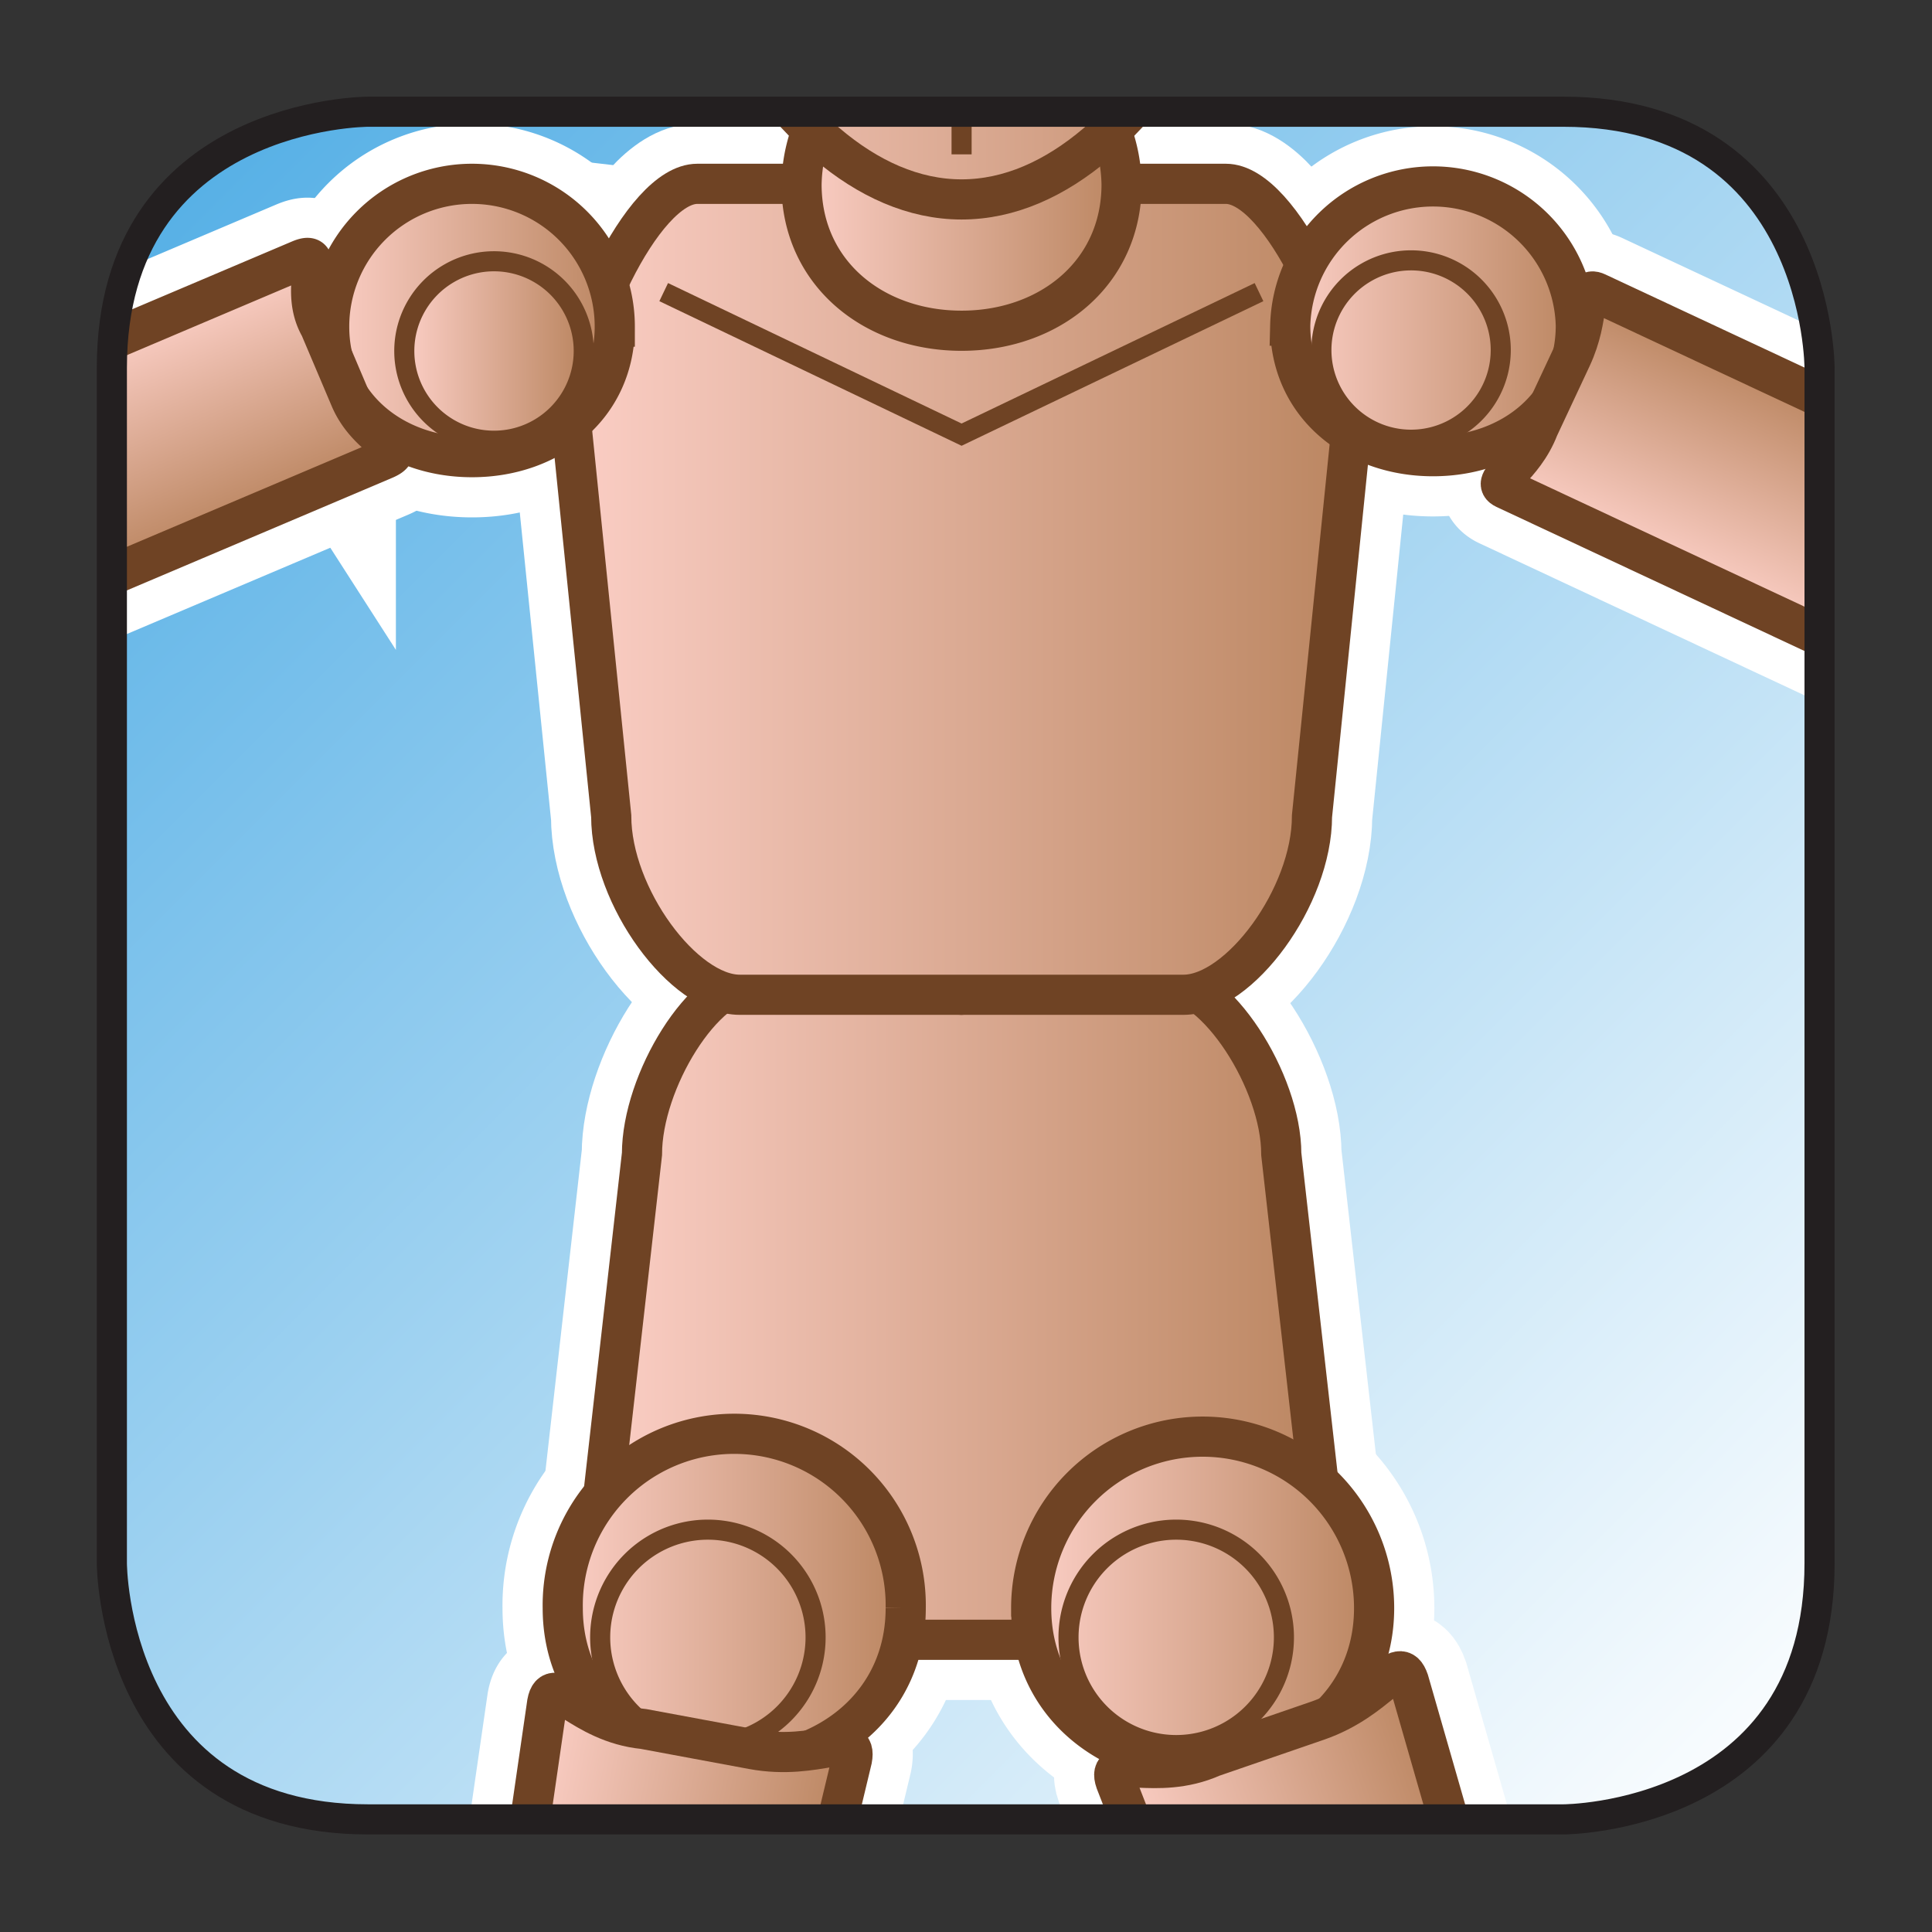 <svg xmlns="http://www.w3.org/2000/svg" width="100" height="100" viewBox="0 0 26.458 26.458"><rect x="0" y="0" width="26.458" height="26.458" fill="#333333" stroke="none"/><defs><clipPath clipPathUnits="userSpaceOnUse" id="ba"><path d="M474.699 157.462c-.54-.015-5.489-.298-5.564-5.491v-26.363c.016-.559.312-5.562 5.611-5.562h26.192s5.533 0 5.613 5.492v26.36c-.016.54-.299 5.488-5.491 5.564z"/></clipPath><clipPath clipPathUnits="userSpaceOnUse" id="N"><path d="M488.023 138.208l-4.522.319c-1.127 0-2.476-2.22-2.476-3.809l-.88-7.767c0-1.587.913-2.875 2.039-2.875h11.689c1.125 0 2.04 1.288 2.04 2.875l-.881 7.767c0 1.589-1.423 3.809-2.549 3.809z"/></clipPath><clipPath clipPathUnits="userSpaceOnUse" id="M"><path d="M474.699 157.462c-.54-.015-5.489-.298-5.564-5.491v-26.363c.016-.559.312-5.562 5.611-5.562h26.192s5.533 0 5.613 5.492v26.36c-.016.54-.299 5.488-5.491 5.564z"/></clipPath><clipPath clipPathUnits="userSpaceOnUse" id="P"><path d="M474.699 157.462c-.54-.015-5.489-.298-5.564-5.491v-26.363c.016-.559.312-5.562 5.611-5.562h26.192s5.533 0 5.613 5.492v26.36c-.016.54-.299 5.488-5.491 5.564z"/></clipPath><clipPath clipPathUnits="userSpaceOnUse" id="Q"><path d="M482.238 155.977c-1.222 0-2.768-3.436-2.768-5.205l.881-8.649c0-1.769 1.593-3.915 2.815-3.915h9.724c1.223 0 2.816 2.146 2.816 3.915l.88 8.649c0 1.769-1.545 5.205-2.768 5.205z"/></clipPath><clipPath clipPathUnits="userSpaceOnUse" id="S"><path d="M474.699 157.462c-.54-.015-5.489-.298-5.564-5.491v-26.363c.016-.559.312-5.562 5.611-5.562h26.192s5.533 0 5.613 5.492v26.36c-.016.54-.299 5.488-5.491 5.564z"/></clipPath><clipPath clipPathUnits="userSpaceOnUse" id="T"><path d="M484.858 157.462a3.484 3.484 0 01-.336-1.497c0-1.936 1.57-3.207 3.507-3.207 1.936 0 3.505 1.271 3.505 3.207 0 .536-.12 1.044-.335 1.497z"/></clipPath><clipPath clipPathUnits="userSpaceOnUse" id="V"><path d="M474.699 157.462c-.54-.015-5.489-.298-5.564-5.491v-26.363c.016-.559.312-5.562 5.611-5.562h26.192s5.533 0 5.613 5.492v26.36c-.016.54-.299 5.488-5.491 5.564z"/></clipPath><clipPath clipPathUnits="userSpaceOnUse" id="W"><path d="M495.229 152.869c0-1.728 1.401-2.861 3.129-2.861s3.128 1.133 3.128 2.861a3.13 3.13 0 11-6.257 0"/></clipPath><clipPath clipPathUnits="userSpaceOnUse" id="Y"><path d="M474.699 157.462c-.54-.015-5.489-.298-5.564-5.491v-26.363c.016-.559.312-5.562 5.611-5.562h26.192s5.533 0 5.613 5.492v26.36c-.016.54-.299 5.488-5.491 5.564z"/></clipPath><clipPath clipPathUnits="userSpaceOnUse" id="Z"><path d="M474.171 152.848c0-1.728 1.402-2.86 3.13-2.86s3.129 1.132 3.129 2.86a3.13 3.13 0 01-6.259 0"/></clipPath><clipPath clipPathUnits="userSpaceOnUse" id="ab"><path d="M474.699 157.462c-.54-.015-5.489-.298-5.564-5.491v-26.363c.016-.559.312-5.562 5.611-5.562h26.192s5.533 0 5.613 5.492v26.36c-.016.54-.299 5.488-5.491 5.564z"/></clipPath><clipPath clipPathUnits="userSpaceOnUse" id="ac"><path d="M475.816 152.313a1.965 1.965 0 013.931 0 1.966 1.966 0 11-3.931 0"/></clipPath><clipPath clipPathUnits="userSpaceOnUse" id="ae"><path d="M474.699 157.462c-.54-.015-5.489-.298-5.564-5.491v-26.363c.016-.559.312-5.562 5.611-5.562h26.192s5.533 0 5.613 5.492v26.36c-.016.54-.299 5.488-5.491 5.564z"/></clipPath><clipPath clipPathUnits="userSpaceOnUse" id="af"><path d="M501.39 152.17l-.718-1.535c-.345-.898-1.089-1.174-.737-1.339l6.616-3.095v5.238l-4.607 2.155a.216.216 0 01-.091.025c-.221 0-.076-.623-.463-1.449"/></clipPath><clipPath clipPathUnits="userSpaceOnUse" id="ah"><path d="M474.699 157.462c-.54-.015-5.489-.298-5.564-5.491v-26.363c.016-.559.312-5.562 5.611-5.562h26.192s5.533 0 5.613 5.492v26.36c-.016.54-.299 5.488-5.491 5.564z"/></clipPath><clipPath clipPathUnits="userSpaceOnUse" id="ai"><path d="M473.529 154.309l-4.373-1.855a9.245 9.245 0 01-.021-.483v-4.681l6.247 2.65c.603.256-.354.402-.752 1.338l-.661 1.56c-.422.74.025 1.516-.274 1.516a.47.47 0 01-.166-.045"/></clipPath><clipPath clipPathUnits="userSpaceOnUse" id="ak"><path d="M474.699 157.462c-.54-.015-5.489-.298-5.564-5.491v-26.363c.016-.559.312-5.562 5.611-5.562h26.192s5.533 0 5.613 5.492v26.36c-.016.54-.299 5.488-5.491 5.564z"/></clipPath><clipPath clipPathUnits="userSpaceOnUse" id="I"><path d="M476.215 156.957l3.307-3.307-3.307-3.307-3.307 3.307z"/></clipPath><clipPath clipPathUnits="userSpaceOnUse" id="H"><path d="M-13948.5 14537.2h28834.8v-28834.8h-28834.8z"/></clipPath><clipPath clipPathUnits="userSpaceOnUse" id="al"><path d="M474.648 153.096l.701-1.186c-.351 2.012 2.433 3.455 2.433 3.455a3.683 3.683 0 01-.41.024c-2.231 0-2.724-2.293-2.724-2.293"/></clipPath><clipPath clipPathUnits="userSpaceOnUse" id="e"><path d="M476.942 154.708l1.617-1.617-1.617-1.618-1.617 1.618z"/></clipPath><clipPath clipPathUnits="userSpaceOnUse" id="d"><path d="M-13948.5 14537.2h28834.8v-28834.8h-28834.8z"/></clipPath><clipPath clipPathUnits="userSpaceOnUse" id="ao"><path d="M476.215 152.313l.538.022c-.651.68 1.029 1.525 1.029 1.525-.05.006-.099.008-.147.008-1.227 0-1.42-1.555-1.42-1.555"/></clipPath><clipPath clipPathUnits="userSpaceOnUse" id="F"><path d="M496.941 154.44l1.349-1.349-1.349-1.35-1.35 1.35z"/></clipPath><clipPath clipPathUnits="userSpaceOnUse" id="E"><path d="M-13948.5 14537.2h28834.8v-28834.8h-28834.8z"/></clipPath><clipPath clipPathUnits="userSpaceOnUse" id="ar"><path d="M497.506 153.868c-.797 0-1.137-1.11-1.137-1.11l.217-.445c0 .742.927 1.555.927 1.555z"/></clipPath><clipPath clipPathUnits="userSpaceOnUse" id="C"><path d="M497.29 156.882l2.327-2.327-2.327-2.328-2.328 2.328z"/></clipPath><clipPath clipPathUnits="userSpaceOnUse" id="B"><path d="M-13948.5 14537.2h28834.8v-28834.8h-28834.8z"/></clipPath><clipPath clipPathUnits="userSpaceOnUse" id="au"><path d="M495.913 153.605c1.355 1.9 2.755 1.784 2.755 1.784-.228.06-.437.087-.631.087-1.625 0-2.124-1.871-2.124-1.871"/></clipPath><clipPath clipPathUnits="userSpaceOnUse" id="z"><path d="M484.245 158.923l5.596-5.596-5.596-5.597-5.597 5.597z"/></clipPath><clipPath clipPathUnits="userSpaceOnUse" id="y"><path d="M-13948.5 14537.2h28834.8v-28834.8h-28834.8z"/></clipPath><clipPath clipPathUnits="userSpaceOnUse" id="ax"><path d="M481.117 154.279c.782-.041 4.015-1.682 5.658-2.54-6.027 3.284-2.901 3.65-2.901 3.65a4.67 4.67 0 01-.58.036c-1.804 0-2.177-1.146-2.177-1.146m6.624-3.051c-.018.011-.396.214-.966.511.299-.163.622-.334.966-.511m0 0"/></clipPath><clipPath clipPathUnits="userSpaceOnUse" id="w"><path d="M485.654 157.446l2.46-2.46-2.46-2.46-2.46 2.46z"/></clipPath><clipPath clipPathUnits="userSpaceOnUse" id="v"><path d="M-32768 32767h65535v-65535h-65535z"/></clipPath><clipPath clipPathUnits="userSpaceOnUse" id="aA"><path d="M486.733 153.605s-1.296 1.774-.8 2.394l-.704.369s-.653-1.415 1.504-2.763"/></clipPath><clipPath clipPathUnits="userSpaceOnUse" id="aD"><path d="M484.439 157.462c1.048-1.111 2.241-1.799 3.51-1.827h.159c1.269.028 2.463.716 3.51 1.827z"/></clipPath><clipPath clipPathUnits="userSpaceOnUse" id="aF"><path d="M474.699 157.462c-.54-.015-5.489-.298-5.564-5.491v-26.363c.016-.559.312-5.562 5.611-5.562h26.192s5.533 0 5.613 5.492v26.36c-.016.54-.299 5.488-5.491 5.564z"/></clipPath><clipPath clipPathUnits="userSpaceOnUse" id="b"><path d="M486.1 157.744l.578-.578-.578-.578-.578.578z"/></clipPath><clipPath clipPathUnits="userSpaceOnUse" id="a"><path d="M-32768 32767h65535v-65535h-65535z"/></clipPath><clipPath clipPathUnits="userSpaceOnUse" id="aG"><path d="M485.818 157.462c.336-.375.552-.582.563-.592-.127.198-.248.396-.366.592z"/></clipPath><clipPath clipPathUnits="userSpaceOnUse" id="q"><path d="M485.046 160.021l14.252-14.252-14.252-14.252-14.252 14.252z"/></clipPath><clipPath clipPathUnits="userSpaceOnUse" id="p"><path d="M-13948.5 14537.2h28834.8v-28834.8h-28834.8z"/></clipPath><clipPath clipPathUnits="userSpaceOnUse" id="aJ"><path d="M480.59 150.349c-.294-.143.824-8.919.824-8.919s.489-2.227 2.131-2.227h9.187s-15.372 1.999-10.926 13.132c0 0-.923-1.843-1.216-1.986"/></clipPath><clipPath clipPathUnits="userSpaceOnUse" id="n"><path d="M491.239 155.973l6.777-6.777-6.777-6.778-6.778 6.778z"/></clipPath><clipPath clipPathUnits="userSpaceOnUse" id="m"><path d="M-13948.5 14537.2h28834.8v-28834.8h-28834.8z"/></clipPath><clipPath clipPathUnits="userSpaceOnUse" id="aM"><path d="M494.233 152.664l.221.094a1.34 1.34 0 01-.221-.094m-6.21-2.656v-4.375s4.344 6.06 6.21 7.031z"/></clipPath><clipPath clipPathUnits="userSpaceOnUse" id="k"><path d="M484.429 140.16l8.86-8.859-8.86-8.86-8.859 8.86z"/></clipPath><clipPath clipPathUnits="userSpaceOnUse" id="j"><path d="M-13948.5 14537.2h28834.8v-28834.8h-28834.8z"/></clipPath><clipPath clipPathUnits="userSpaceOnUse" id="aP"><path d="M486.967 137.373h.246s-.04.003-.112.003a3.62 3.62 0 01-.134-.003m-2.503 0c-1.287 0-2.249-2.019-2.249-2.019l-.569-7.883c0-2.246 1.14-2.105 1.14-2.105-.887.561-.705 2.246-.705 2.246-.148 8.914 3.845 9.705 4.886 9.761z"/></clipPath><clipPath clipPathUnits="userSpaceOnUse" id="h"><path d="M501.028 152.607l6.217-.92-.815-5.508-6.218.92z"/></clipPath><clipPath clipPathUnits="userSpaceOnUse" id="g"><path d="M-13948.5 14537.2h28834.8v-28834.8h-28834.8z"/></clipPath><clipPath clipPathUnits="userSpaceOnUse" id="aS"><path d="M500.907 149.551c.446-.285 3.4-1.582 5.644-2.555v.282c-3.937 2.428-4.563 4.511-4.563 4.511.046-.526-1.081-2.238-1.081-2.238"/></clipPath><clipPath clipPathUnits="userSpaceOnUse" id="t"><path d="M474.286 153.717l.25-3.441-5.374-.391-.251 3.441z"/></clipPath><clipPath clipPathUnits="userSpaceOnUse" id="s"><path d="M-13948.5 14537.2h28834.8v-28834.8h-28834.8z"/></clipPath><clipPath clipPathUnits="userSpaceOnUse" id="aV"><path d="M469.135 151.561v-.566c2.274.471 4.305.45 5.178-.736 0 0-1.359 2.117-1.072 3.083z"/></clipPath><clipPath clipPathUnits="userSpaceOnUse" id="aY"><path d="M479.29 124.77c0-2.075 1.681-3.437 3.756-3.437 2.076 0 3.759 1.362 3.759 3.437a3.758 3.758 0 01-3.759 3.757 3.756 3.756 0 01-3.756-3.757"/></clipPath><clipPath clipPathUnits="userSpaceOnUse" id="K"><path d="M474.699 157.462c-.539-.015-5.488-.299-5.564-5.491v-26.363c.016-.558.312-5.562 5.611-5.562h26.192s5.533 0 5.613 5.492v26.36c-.016.539-.299 5.488-5.491 5.564z"/></clipPath><clipPath clipPathUnits="userSpaceOnUse" id="bb"><path d="M489.553 124.77c0-2.075 1.68-3.437 3.757-3.437 2.075 0 3.757 1.362 3.757 3.437a3.757 3.757 0 01-3.757 3.757 3.756 3.756 0 01-3.757-3.757"/></clipPath><clipPath clipPathUnits="userSpaceOnUse" id="bd"><path d="M474.699 157.462c-.54-.015-5.489-.298-5.564-5.491v-26.363c.016-.559.312-5.562 5.611-5.562h26.192s5.533 0 5.613 5.492v26.36c-.016.54-.299 5.488-5.491 5.564z"/></clipPath><clipPath clipPathUnits="userSpaceOnUse" id="be"><path d="M478.948 122.697l-.384-2.651h6.725l.337 1.409c.074.398-.196.314-.72.23a4.166 4.166 0 00-1.458-.008l-2.386.444c-1.059.103-1.665.793-1.946.793-.084 0-.139-.061-.168-.217"/></clipPath><clipPath clipPathUnits="userSpaceOnUse" id="bg"><path d="M474.699 157.462c-.54-.015-5.489-.298-5.564-5.491v-26.363c.016-.559.312-5.562 5.611-5.562h26.192s5.533 0 5.613 5.492v26.36c-.016.54-.299 5.488-5.491 5.564z"/></clipPath><clipPath clipPathUnits="userSpaceOnUse" id="bh"><path d="M495.819 122.299l-2.294-.79c-.608-.27-1.176-.254-1.575-.237-.429.017-.664.035-.547-.303l.359-.923h6.964l-.9 3.132c-.05.147-.11.207-.187.207-.269 0-.752-.719-1.82-1.086"/></clipPath><clipPath clipPathUnits="userSpaceOnUse" id="bj"><path d="M474.699 157.462c-.54-.015-5.489-.298-5.564-5.491v-26.363c.016-.559.312-5.562 5.611-5.562h26.192s5.533 0 5.613 5.492v26.36c-.016.54-.299 5.488-5.491 5.564z"/></clipPath><linearGradient x1="0" y1="0" x2="1" y2="0" gradientUnits="userSpaceOnUse" gradientTransform="scale(3.017 -3.017) rotate(45 142.812 168.15)" spreadMethod="pad" id="x"><stop offset="0" stop-color="#fff"/><stop offset="1" stop-opacity="0" stop-color="#fff"/></linearGradient><linearGradient x1="0" y1="0" x2="1" y2="0" gradientUnits="userSpaceOnUse" gradientTransform="scale(52.915 -52.915) rotate(45 8.025 9.214)" spreadMethod="pad" id="L"><stop offset="0" stop-color="#50ade5"/><stop offset="1" stop-color="#fff"/></linearGradient><linearGradient x1="0" y1="0" x2="1" y2="0" gradientUnits="userSpaceOnUse" gradientTransform="matrix(7.012 0 0 -7.012 484.522 156.115)" spreadMethod="pad" id="U"><stop offset="0" stop-color="#fbcec5"/><stop offset="1" stop-color="#bb8661"/></linearGradient><linearGradient x1="0" y1="0" x2="1" y2="0" gradientUnits="userSpaceOnUse" gradientTransform="matrix(6.258 0 0 -6.258 495.229 153.004)" spreadMethod="pad" id="X"><stop offset="0" stop-color="#fbcec5"/><stop offset="1" stop-color="#bb8661"/></linearGradient><linearGradient x1="0" y1="0" x2="1" y2="0" gradientUnits="userSpaceOnUse" gradientTransform="rotate(180 240.215 76.491) scale(6.258)" spreadMethod="pad" id="aa"><stop offset="0" stop-color="#bb8661"/><stop offset="1" stop-color="#fbcec5"/></linearGradient><linearGradient x1="0" y1="0" x2="1" y2="0" gradientUnits="userSpaceOnUse" gradientTransform="matrix(6.424 2.21 1.63 -4.739 494.437 112.149)" spreadMethod="pad" id="bi"><stop offset="0" stop-color="#fbcec5"/><stop offset="1" stop-color="#bb8661"/></linearGradient><linearGradient x1="0" y1="0" x2="1" y2="0" gradientUnits="userSpaceOnUse" gradientTransform="matrix(6.679 -1.242 -.916 -4.927 477.243 113.527)" spreadMethod="pad" id="bf"><stop offset="0" stop-color="#fbcec5"/><stop offset="1" stop-color="#bb8661"/></linearGradient><linearGradient x1="0" y1="0" x2="1" y2="0" gradientUnits="userSpaceOnUse" gradientTransform="matrix(7.514 0 0 -7.514 489.553 124.93)" spreadMethod="pad" id="bc"><stop offset="0" stop-color="#fbcec5"/><stop offset="1" stop-color="#bb8661"/></linearGradient><linearGradient x1="0" y1="0" x2="1" y2="0" gradientUnits="userSpaceOnUse" gradientTransform="matrix(7.515 0 0 -7.515 479.29 124.93)" spreadMethod="pad" id="aZ"><stop offset="0" stop-color="#fbcec5"/><stop offset="1" stop-color="#bb8661"/></linearGradient><linearGradient x1="0" y1="0" x2="1" y2="0" gradientUnits="userSpaceOnUse" gradientTransform="matrix(3.93 0 0 -3.93 475.817 152.314)" spreadMethod="pad" id="ad"><stop offset="0" stop-color="#fbcec5"/><stop offset="1" stop-color="#bb8661"/></linearGradient><linearGradient x1="0" y1="0" x2="1" y2="0" gradientUnits="userSpaceOnUse" gradientTransform="scale(4.83 -4.83) rotate(85.839 65.34 36.139)" spreadMethod="pad" id="u"><stop offset="0" stop-color="#fff"/><stop offset="1" stop-opacity="0" stop-color="#fff"/></linearGradient><linearGradient x1="0" y1="0" x2="1" y2="0" gradientUnits="userSpaceOnUse" gradientTransform="scale(4.83 -4.83) rotate(85.839 65.34 36.139)" spreadMethod="pad" id="aX"><stop offset="0" stop-color="#fff"/><stop offset="1" stop-color="#fff"/></linearGradient><linearGradient x1="0" y1="0" x2="1" y2="0" gradientUnits="userSpaceOnUse" gradientTransform="scale(8.688 -8.688) rotate(8.42 145.732 383.016)" spreadMethod="pad" id="i"><stop offset="0" stop-color="#fff"/><stop offset="1" stop-opacity="0" stop-color="#fff"/></linearGradient><linearGradient x1="0" y1="0" x2="1" y2="0" gradientUnits="userSpaceOnUse" gradientTransform="scale(8.688 -8.688) rotate(8.42 145.732 383.016)" spreadMethod="pad" id="aU"><stop offset="0" stop-color="#fff"/><stop offset="1" stop-color="#fff"/></linearGradient><linearGradient x1="0" y1="0" x2="1" y2="0" gradientUnits="userSpaceOnUse" gradientTransform="scale(7.756 -7.756) rotate(45 52.02 66.218)" spreadMethod="pad" id="l"><stop offset="0" stop-color="#fff"/><stop offset="1" stop-opacity="0" stop-color="#fff"/></linearGradient><linearGradient x1="0" y1="0" x2="1" y2="0" gradientUnits="userSpaceOnUse" gradientTransform="scale(7.756 -7.756) rotate(45 52.02 66.218)" spreadMethod="pad" id="aR"><stop offset="0" stop-color="#fff"/><stop offset="1" stop-color="#fff"/></linearGradient><linearGradient x1="0" y1="0" x2="1" y2="0" gradientUnits="userSpaceOnUse" gradientTransform="matrix(2.01 4.298 2.551 -1.193 504.68 147.077)" spreadMethod="pad" id="ag"><stop offset="0" stop-color="#fbcec5"/><stop offset="1" stop-color="#bb8661"/></linearGradient><linearGradient x1="0" y1="0" x2="1" y2="0" gradientUnits="userSpaceOnUse" gradientTransform="scale(3.094 -3.094) rotate(45 138.068 166.449)" spreadMethod="pad" id="o"><stop offset="0" stop-color="#fff"/><stop offset="1" stop-opacity="0" stop-color="#fff"/></linearGradient><linearGradient x1="0" y1="0" x2="1" y2="0" gradientUnits="userSpaceOnUse" gradientTransform="scale(3.094 -3.094) rotate(45 138.068 166.449)" spreadMethod="pad" id="aO"><stop offset="0" stop-color="#fff"/><stop offset="1" stop-color="#fff"/></linearGradient><linearGradient x1="0" y1="0" x2="1" y2="0" gradientUnits="userSpaceOnUse" gradientTransform="scale(17.011 -17.011) rotate(45 24.668 29.586)" spreadMethod="pad" id="r"><stop offset="0" stop-color="#fff"/><stop offset="1" stop-opacity="0" stop-color="#fff"/></linearGradient><linearGradient x1="0" y1="0" x2="1" y2="0" gradientUnits="userSpaceOnUse" gradientTransform="scale(17.011 -17.011) rotate(45 24.668 29.586)" spreadMethod="pad" id="aL"><stop offset="0" stop-color="#fff"/><stop offset="1" stop-color="#fff"/></linearGradient><linearGradient x1="0" y1="0" x2="1" y2="0" gradientUnits="userSpaceOnUse" gradientTransform="scale(14.684 -14.684) rotate(45 30.57 33.689)" spreadMethod="pad" id="c"><stop offset="0" stop-color="#fff"/><stop offset="1" stop-opacity="0" stop-color="#fff"/></linearGradient><linearGradient x1="0" y1="0" x2="1" y2="0" gradientUnits="userSpaceOnUse" gradientTransform="scale(14.684 -14.684) rotate(45 30.57 33.689)" spreadMethod="pad" id="aI"><stop offset="0" stop-color="#fff"/><stop offset="1" stop-color="#fff"/></linearGradient><linearGradient x1="0" y1="0" x2="1" y2="0" gradientUnits="userSpaceOnUse" gradientTransform="matrix(15.198 0 0 -15.198 480.43 166.485)" spreadMethod="pad" id="aE"><stop offset="0" stop-color="#fbcec5"/><stop offset="1" stop-color="#bb8661"/></linearGradient><linearGradient x1="0" y1="0" x2="1" y2="0" gradientUnits="userSpaceOnUse" gradientTransform="scale(4.745 -4.745) rotate(67.013 73.054 58.179)" spreadMethod="pad" id="aj"><stop offset="0" stop-color="#fbcec5"/><stop offset="1" stop-color="#bb8661"/></linearGradient><linearGradient x1="0" y1="0" x2="1" y2="0" gradientUnits="userSpaceOnUse" gradientTransform="matrix(17.115 0 0 -17.115 479.47 147.093)" spreadMethod="pad" id="R"><stop offset="0" stop-color="#fbcec5"/><stop offset="1" stop-color="#bb8661"/></linearGradient><linearGradient x1="0" y1="0" x2="1" y2="0" gradientUnits="userSpaceOnUse" gradientTransform="scale(3.017 -3.017) rotate(45 142.812 168.15)" spreadMethod="pad" id="aC"><stop offset="0" stop-color="#fff"/><stop offset="1" stop-color="#fff"/></linearGradient><linearGradient x1="0" y1="0" x2="1" y2="0" gradientUnits="userSpaceOnUse" gradientTransform="scale(6.959 -6.959) rotate(45 61.578 72.451)" spreadMethod="pad" id="A"><stop offset="0" stop-color="#fff"/><stop offset="1" stop-opacity="0" stop-color="#fff"/></linearGradient><linearGradient x1="0" y1="0" x2="1" y2="0" gradientUnits="userSpaceOnUse" gradientTransform="scale(6.959 -6.959) rotate(45 61.578 72.451)" spreadMethod="pad" id="az"><stop offset="0" stop-color="#fff"/><stop offset="1" stop-color="#fff"/></linearGradient><linearGradient x1="0" y1="0" x2="1" y2="0" gradientUnits="userSpaceOnUse" gradientTransform="scale(1.068 -1.068) rotate(45 407.704 488.828)" spreadMethod="pad" id="D"><stop offset="0" stop-color="#fff"/><stop offset="1" stop-opacity="0" stop-color="#fff"/></linearGradient><linearGradient x1="0" y1="0" x2="1" y2="0" gradientUnits="userSpaceOnUse" gradientTransform="scale(1.068 -1.068) rotate(45 407.704 488.828)" spreadMethod="pad" id="aw"><stop offset="0" stop-color="#fff"/><stop offset="1" stop-color="#fff"/></linearGradient><linearGradient x1="0" y1="0" x2="1" y2="0" gradientUnits="userSpaceOnUse" gradientTransform="scale(1.821 -1.821) rotate(45 233.154 272.822)" spreadMethod="pad" id="an"><stop offset="0" stop-color="#fff"/><stop offset="1" stop-color="#fff"/></linearGradient><linearGradient x1="0" y1="0" x2="1" y2="0" gradientUnits="userSpaceOnUse" gradientTransform="scale(.704 -.704) rotate(45 615.642 742.447)" spreadMethod="pad" id="G"><stop offset="0" stop-color="#fff"/><stop offset="1" stop-opacity="0" stop-color="#fff"/></linearGradient><linearGradient x1="0" y1="0" x2="1" y2="0" gradientUnits="userSpaceOnUse" gradientTransform="scale(.704 -.704) rotate(45 615.642 742.447)" spreadMethod="pad" id="at"><stop offset="0" stop-color="#fff"/><stop offset="1" stop-color="#fff"/></linearGradient><linearGradient x1="0" y1="0" x2="1" y2="0" gradientUnits="userSpaceOnUse" gradientTransform="scale(1.821 -1.821) rotate(45 233.154 272.822)" spreadMethod="pad" id="J"><stop offset="0" stop-color="#fff"/><stop offset="1" stop-opacity="0" stop-color="#fff"/></linearGradient><linearGradient x1="0" y1="0" x2="1" y2="0" gradientUnits="userSpaceOnUse" gradientTransform="scale(.823 -.823) rotate(45 514.444 605.74)" spreadMethod="pad" id="f"><stop offset="0" stop-color="#fff"/><stop offset="1" stop-opacity="0" stop-color="#fff"/></linearGradient><linearGradient x1="0" y1="0" x2="1" y2="0" gradientUnits="userSpaceOnUse" gradientTransform="scale(.823 -.823) rotate(45 514.444 605.74)" spreadMethod="pad" id="aq"><stop offset="0" stop-color="#fff"/><stop offset="1" stop-color="#fff"/></linearGradient><linearGradient x1="0" y1="0" x2="1" y2="0" gradientUnits="userSpaceOnUse" gradientTransform="matrix(15.767 0 0 -15.767 480.145 131.301)" spreadMethod="pad" id="O"><stop offset="0" stop-color="#fbcec5"/><stop offset="1" stop-color="#bb8661"/></linearGradient><mask maskUnits="userSpaceOnUse" x="0" y="0" width="1" height="1" id="aW"><g clip-path="url(#s)"><g clip-path="url(#t)"><path d="M474.286 153.717l.25-3.441-5.374-.391-.251 3.441z" fill="url(#u)"/></g></g></mask><mask maskUnits="userSpaceOnUse" x="0" y="0" width="1" height="1" id="aH"><g clip-path="url(#a)"><g clip-path="url(#b)"><path d="M486.1 157.744l.578-.578-.578-.578-.578.578z" fill="url(#c)"/></g></g></mask><mask maskUnits="userSpaceOnUse" x="0" y="0" width="1" height="1" id="aT"><g clip-path="url(#g)"><g clip-path="url(#h)"><path d="M501.028 152.607l6.217-.92-.815-5.508-6.218.92z" fill="url(#i)"/></g></g></mask><mask maskUnits="userSpaceOnUse" x="0" y="0" width="1" height="1" id="aQ"><g clip-path="url(#j)"><g clip-path="url(#k)"><path d="M484.429 140.16l8.86-8.859-8.86-8.86-8.859 8.86z" fill="url(#l)"/></g></g></mask><mask maskUnits="userSpaceOnUse" x="0" y="0" width="1" height="1" id="aN"><g clip-path="url(#m)"><g clip-path="url(#n)"><path d="M491.239 155.973l6.777-6.777-6.777-6.778-6.778 6.778z" fill="url(#o)"/></g></g></mask><mask maskUnits="userSpaceOnUse" x="0" y="0" width="1" height="1" id="aK"><g clip-path="url(#p)"><g clip-path="url(#q)"><path d="M485.046 160.021l14.252-14.252-14.252-14.252-14.252 14.252z" fill="url(#r)"/></g></g></mask><mask maskUnits="userSpaceOnUse" x="0" y="0" width="1" height="1" id="ap"><g clip-path="url(#d)"><g clip-path="url(#e)"><path d="M476.942 154.708l1.617-1.617-1.617-1.618-1.617 1.618z" fill="url(#f)"/></g></g></mask><mask maskUnits="userSpaceOnUse" x="0" y="0" width="1" height="1" id="aB"><g clip-path="url(#v)"><g clip-path="url(#w)"><path d="M485.654 157.446l2.46-2.46-2.46-2.46-2.46 2.46z" fill="url(#x)"/></g></g></mask><mask maskUnits="userSpaceOnUse" x="0" y="0" width="1" height="1" id="ay"><g clip-path="url(#y)"><g clip-path="url(#z)"><path d="M484.245 158.923l5.596-5.596-5.596-5.597-5.597 5.597z" fill="url(#A)"/></g></g></mask><mask maskUnits="userSpaceOnUse" x="0" y="0" width="1" height="1" id="av"><g clip-path="url(#B)"><g clip-path="url(#C)"><path d="M497.29 156.882l2.327-2.327-2.327-2.328-2.328 2.328z" fill="url(#D)"/></g></g></mask><mask maskUnits="userSpaceOnUse" x="0" y="0" width="1" height="1" id="as"><g clip-path="url(#E)"><g clip-path="url(#F)"><path d="M496.941 154.44l1.349-1.349-1.349-1.35-1.35 1.35z" fill="url(#G)"/></g></g></mask><mask maskUnits="userSpaceOnUse" x="0" y="0" width="1" height="1" id="am"><g clip-path="url(#H)"><g clip-path="url(#I)"><path d="M476.215 156.957l3.307-3.307-3.307-3.307-3.307 3.307z" fill="url(#J)"/></g></g></mask></defs><g clip-path="url(#K)" transform="matrix(.625 0 0 -.625 -291.849 100.003)"><path d="M474.699 157.462c-.539-.015-5.488-.299-5.564-5.491v-26.363c.016-.558.312-5.562 5.611-5.562h26.192s5.533 0 5.613 5.492v26.36c-.016.539-.299 5.488-5.491 5.564z" fill="url(#L)"/></g><g clip-path="url(#M)" transform="matrix(.625 0 0 -.625 -291.849 100.003)" fill="none" stroke="#fff" stroke-width="2.64"><path d="M495.912 126.951c0-1.588-.913-2.876-2.039-2.876h-11.689c-1.126 0-2.039 1.288-2.039 2.876l.88 7.767c0 1.59 1.35 3.81 2.476 3.81l4.522-.32 4.46.32c1.126 0 2.55-2.22 2.55-3.81z"/><path d="M495.706 142.123c0-1.769-1.592-3.915-2.815-3.915h-9.725c-1.222 0-2.815 2.146-2.815 3.915l-.88 8.649c0 1.769 1.545 5.205 2.767 5.205h11.58c1.224 0 2.768-3.436 2.768-5.205z"/><path d="M491.534 155.965c0-1.936-1.57-3.207-3.506-3.207-1.937 0-3.507 1.27-3.507 3.207a3.507 3.507 0 007.013 0z"/><path d="M481.501 153.604l6.527-3.123 6.517 3.123m6.942-.734c0-1.728-1.401-2.861-3.13-2.861-1.727 0-3.128 1.133-3.128 2.86a3.13 3.13 0 006.258 0z"/><path d="M499.842 152.335a1.965 1.965 0 10-3.93 0 1.965 1.965 0 003.93 0zm-25.671.513c0-1.728 1.401-2.86 3.13-2.86 1.728 0 3.128 1.132 3.128 2.86a3.128 3.128 0 11-6.258 0z"/><path d="M475.817 152.313a1.966 1.966 0 113.932.002 1.966 1.966 0 01-3.932-.002zm35.118-2.923c.353-.166.413-.78.136-1.374l-1.006-2.148c-.277-.594-.788-.94-1.14-.777l-8.99 4.205c-.352.165.392.441.738 1.34l.718 1.534c.43.921.202 1.588.554 1.424zm-50.945-5.979a1.186 1.186 0 00-1.556.63l-.926 2.182c-.256.603.026 1.3.629 1.556l15.392 6.53c.603.255-.04-.63.44-1.47l.662-1.56c.397-.937 1.354-1.083.75-1.339z"/><path d="M474.648 153.096s.552 2.57 3.135 2.268c0 0-2.784-1.443-2.433-3.454zm1.567-.783s.208 1.677 1.567 1.547c0 0-1.68-.845-1.028-1.525zm20.153.445s.343 1.117 1.145 1.11c0 0-.928-.813-.928-1.555zm-.456.846s.627 2.345 2.755 1.785c0 0-1.399.115-2.755-1.785zm-14.796.675s.451 1.386 2.758 1.11c0 0-3.445-.403 3.868-4.161 0 0-5.564 2.995-6.626 3.05zm4.112 2.089s-.652-1.415 1.504-2.763c0 0-1.296 1.774-.799 2.394z"/><path d="M495.628 168.871c0-5.992-3.402-13.236-7.6-13.236-4.196 0-7.598 7.244-7.598 13.236 0 5.993 3.402 8.464 7.599 8.464s7.599-2.47 7.599-8.464zm-7.6-5.449v-6.799"/><path d="M486.381 156.87s-4.844 4.604-4.88 10.73c-.035 6.126 1.933 8.374 6.241 8.976 0 0-9.334-7.12-1.36-19.707zm-4.575-4.535s-.922-1.844-1.216-1.986c-.294-.143.824-8.92.824-8.92s.489-2.226 2.131-2.226h9.187s-15.372 1.999-10.926 13.132zm6.217-2.327v-4.375s4.715 6.577 6.43 7.125zm-5.237-24.643s-1.14-.14-1.14 2.105l.57 7.883s.96 2.02 2.247 2.02h2.75s-5.303.486-5.13-9.762c0 0-.185-1.684.703-2.246zm18.121 24.186s1.127 1.712 1.08 2.238c0 0 .885-2.941 7.159-5.909 0 0-7.506 3.203-8.24 3.671zm-26.594.709s-1.36 2.116-1.072 3.082l-13.414-5.818s11.991 6.126 14.486 2.736z"/><path d="M486.804 124.77c0-2.076-1.682-3.437-3.758-3.437-2.075 0-3.757 1.361-3.757 3.436a3.758 3.758 0 107.515 0z"/><path d="M484.829 124.128a2.36 2.36 0 10-4.72 0 2.36 2.36 0 004.72 0zm12.238.642c0-2.076-1.682-3.437-3.757-3.437-2.076 0-3.757 1.361-3.757 3.436a3.757 3.757 0 107.514 0z"/><path d="M495.091 124.128a2.36 2.36 0 10-4.72 0 2.36 2.36 0 004.72 0zm-13.592-19.877c-.126-.68-.976-1.093-1.899-.92l-1.743.372c-.922.171-1.567.862-1.44 1.541l2.531 17.452c.127.68.741-.44 2.114-.576l2.385-.443c1.431-.266 2.306.457 2.18-.222z"/><path d="M502.711 106.175c.224-.654-.312-1.432-1.199-1.738l-1.7-.533c-.887-.306-1.789-.023-2.013.63l-6.397 16.435c-.225.653.862-.02 2.122.54l2.295.79c1.377.474 1.781 1.532 2.006.88z"/></g><g clip-path="url(#N)" transform="matrix(.625 0 0 -.625 -291.849 100.003)"><path d="M488.023 138.208l-4.522.319c-1.127 0-2.476-2.22-2.476-3.809l-.88-7.767c0-1.587.913-2.875 2.039-2.875h11.689c1.125 0 2.04 1.288 2.04 2.875l-.881 7.767c0 1.589-1.423 3.809-2.549 3.809z" fill="url(#O)"/></g><g clip-path="url(#P)" transform="matrix(.625 0 0 -.625 -291.849 100.003)"><path d="M495.912 126.951c0-1.588-.913-2.876-2.039-2.876h-11.689c-1.126 0-2.039 1.288-2.039 2.876l.88 7.767c0 1.59 1.35 3.81 2.476 3.81l4.522-.32 4.46.32c1.126 0 2.55-2.22 2.55-3.81z" fill="none" stroke="#6f4324" stroke-width=".88"/></g><g clip-path="url(#Q)" transform="matrix(.625 0 0 -.625 -291.849 100.003)"><path d="M482.238 155.977c-1.222 0-2.768-3.436-2.768-5.205l.881-8.649c0-1.769 1.593-3.915 2.815-3.915h9.724c1.223 0 2.816 2.146 2.816 3.915l.88 8.649c0 1.769-1.545 5.205-2.768 5.205z" fill="url(#R)"/></g><g clip-path="url(#S)" transform="matrix(.625 0 0 -.625 -291.849 100.003)"><path d="M495.706 142.123c0-1.769-1.592-3.915-2.815-3.915h-9.725c-1.222 0-2.815 2.146-2.815 3.915l-.88 8.649c0 1.769 1.545 5.205 2.767 5.205h11.58c1.224 0 2.768-3.436 2.768-5.205z" fill="none" stroke="#6f4324" stroke-width=".88"/></g><g clip-path="url(#T)" transform="matrix(.625 0 0 -.625 -291.849 100.003)"><path d="M484.858 157.462a3.484 3.484 0 01-.336-1.497c0-1.936 1.57-3.207 3.507-3.207 1.936 0 3.505 1.271 3.505 3.207 0 .536-.12 1.044-.335 1.497z" fill="url(#U)"/></g><g clip-path="url(#V)" transform="matrix(.625 0 0 -.625 -291.849 100.003)" fill="none" stroke="#6f4324"><path d="M491.534 155.965c0-1.936-1.57-3.207-3.506-3.207-1.937 0-3.507 1.27-3.507 3.207a3.507 3.507 0 007.013 0z" stroke-width=".88"/><path d="M481.501 153.604l6.527-3.123 6.517 3.123" stroke-width=".44"/></g><g clip-path="url(#W)" transform="matrix(.625 0 0 -.625 -291.849 100.003)"><path d="M495.229 152.869c0-1.728 1.401-2.861 3.129-2.861s3.128 1.133 3.128 2.861a3.13 3.13 0 11-6.257 0" fill="url(#X)"/></g><g clip-path="url(#Y)" transform="matrix(.625 0 0 -.625 -291.849 100.003)" fill="none" stroke="#6f4324"><path d="M501.487 152.87c0-1.728-1.401-2.861-3.13-2.861-1.727 0-3.128 1.133-3.128 2.86a3.13 3.13 0 006.258 0z" stroke-width=".88"/><path d="M499.842 152.335a1.965 1.965 0 10-3.93 0 1.965 1.965 0 003.93 0z" stroke-width=".44"/></g><g clip-path="url(#Z)" transform="matrix(.625 0 0 -.625 -291.849 100.003)"><path d="M474.171 152.848c0-1.728 1.402-2.86 3.13-2.86s3.129 1.132 3.129 2.86a3.13 3.13 0 01-6.259 0" fill="url(#aa)"/></g><g clip-path="url(#ab)" transform="matrix(.625 0 0 -.625 -291.849 100.003)"><path d="M474.171 152.848c0-1.728 1.401-2.86 3.13-2.86 1.728 0 3.128 1.132 3.128 2.86a3.128 3.128 0 11-6.258 0z" fill="none" stroke="#6f4324" stroke-width=".88"/></g><g clip-path="url(#ac)" transform="matrix(.625 0 0 -.625 -291.849 100.003)"><path d="M475.816 152.313a1.965 1.965 0 013.931 0 1.966 1.966 0 11-3.931 0" fill="url(#ad)"/></g><g clip-path="url(#ae)" transform="matrix(.625 0 0 -.625 -291.849 100.003)"><path d="M475.817 152.313a1.966 1.966 0 113.932.002 1.966 1.966 0 01-3.932-.002z" fill="none" stroke="#6f4324" stroke-width=".44"/></g><g clip-path="url(#af)" transform="matrix(.625 0 0 -.625 -291.849 100.003)"><path d="M501.39 152.17l-.718-1.535c-.345-.898-1.089-1.174-.737-1.339l6.616-3.095v5.238l-4.607 2.155a.216.216 0 01-.091.025c-.221 0-.076-.623-.463-1.449" fill="url(#ag)"/></g><g clip-path="url(#ah)" transform="matrix(.625 0 0 -.625 -291.849 100.003)"><path d="M510.935 149.39c.353-.166.413-.78.136-1.374l-1.006-2.148c-.277-.594-.788-.94-1.14-.777l-8.99 4.205c-.352.165.392.441.738 1.34l.718 1.534c.43.921.202 1.588.554 1.424z" fill="none" stroke="#6f4324" stroke-width=".88"/></g><g clip-path="url(#ai)" transform="matrix(.625 0 0 -.625 -291.849 100.003)"><path d="M473.529 154.309l-4.373-1.855a9.245 9.245 0 01-.021-.483v-4.681l6.247 2.65c.603.256-.354.402-.752 1.338l-.661 1.56c-.422.74.025 1.516-.274 1.516a.47.47 0 01-.166-.045" fill="url(#aj)"/></g><g clip-path="url(#ak)" transform="matrix(.625 0 0 -.625 -291.849 100.003)"><path d="M459.99 143.411a1.186 1.186 0 00-1.556.63l-.926 2.182c-.256.603.026 1.3.629 1.556l15.392 6.53c.603.255-.04-.63.44-1.47l.662-1.56c.397-.937 1.354-1.083.75-1.339z" fill="none" stroke="#6f4324" stroke-width=".88"/></g><g clip-path="url(#al)" transform="matrix(.625 0 0 -.625 -291.849 100.003)"><g mask="url(#am)"><path d="M474.648 153.096l.701-1.186c-.351 2.012 2.433 3.455 2.433 3.455a3.683 3.683 0 01-.41.024c-2.231 0-2.724-2.293-2.724-2.293" fill="url(#an)"/></g></g><g clip-path="url(#ao)" transform="matrix(.625 0 0 -.625 -291.849 100.003)"><g mask="url(#ap)"><path d="M476.215 152.313l.538.022c-.651.68 1.029 1.525 1.029 1.525-.05.006-.099.008-.147.008-1.227 0-1.42-1.555-1.42-1.555" fill="url(#aq)"/></g></g><g clip-path="url(#ar)" transform="matrix(.625 0 0 -.625 -291.849 100.003)"><g mask="url(#as)"><path d="M497.506 153.868c-.797 0-1.137-1.11-1.137-1.11l.217-.445c0 .742.927 1.555.927 1.555z" fill="url(#at)"/></g></g><g clip-path="url(#au)" transform="matrix(.625 0 0 -.625 -291.849 100.003)"><g mask="url(#av)"><path d="M495.913 153.605c1.355 1.9 2.755 1.784 2.755 1.784-.228.06-.437.087-.631.087-1.625 0-2.124-1.871-2.124-1.871" fill="url(#aw)"/></g></g><g clip-path="url(#ax)" transform="matrix(.625 0 0 -.625 -291.849 100.003)"><g mask="url(#ay)"><path d="M481.117 154.279c.782-.041 4.015-1.682 5.658-2.54-6.027 3.284-2.901 3.65-2.901 3.65a4.67 4.67 0 01-.58.036c-1.804 0-2.177-1.146-2.177-1.146m6.624-3.051c-.018.011-.396.214-.966.511.299-.163.622-.334.966-.511m0 0" fill="url(#az)"/></g></g><g clip-path="url(#aA)" transform="matrix(.625 0 0 -.625 -291.849 100.003)"><g mask="url(#aB)"><path d="M486.733 153.605s-1.296 1.774-.8 2.394l-.704.369s-.653-1.415 1.504-2.763" fill="url(#aC)"/></g></g><g clip-path="url(#aD)" transform="matrix(.625 0 0 -.625 -291.849 100.003)"><path d="M484.439 157.462c1.048-1.111 2.241-1.799 3.51-1.827h.159c1.269.028 2.463.716 3.51 1.827z" fill="url(#aE)"/></g><g clip-path="url(#aF)" transform="matrix(.625 0 0 -.625 -291.849 100.003)" fill="none" stroke="#6f4324"><path d="M495.628 168.871c0-5.992-3.402-13.236-7.6-13.236-4.196 0-7.598 7.244-7.598 13.236 0 5.993 3.402 8.464 7.599 8.464s7.599-2.47 7.599-8.464z" stroke-width=".88"/><path d="M488.028 163.422v-6.799" stroke-width=".44"/></g><g clip-path="url(#aG)" transform="matrix(.625 0 0 -.625 -291.849 100.003)"><g mask="url(#aH)"><path d="M485.818 157.462c.336-.375.552-.582.563-.592-.127.198-.248.396-.366.592z" fill="url(#aI)"/></g></g><g clip-path="url(#aJ)" transform="matrix(.625 0 0 -.625 -291.849 100.003)"><g mask="url(#aK)"><path d="M480.59 150.349c-.294-.143.824-8.919.824-8.919s.489-2.227 2.131-2.227h9.187s-15.372 1.999-10.926 13.132c0 0-.923-1.843-1.216-1.986" fill="url(#aL)"/></g></g><g clip-path="url(#aM)" transform="matrix(.625 0 0 -.625 -291.849 100.003)"><g mask="url(#aN)"><path d="M494.233 152.664l.221.094a1.34 1.34 0 01-.221-.094m-6.21-2.656v-4.375s4.344 6.06 6.21 7.031z" fill="url(#aO)"/></g></g><g clip-path="url(#aP)" transform="matrix(.625 0 0 -.625 -291.849 100.003)"><g mask="url(#aQ)"><path d="M486.967 137.373h.246s-.04.003-.112.003a3.62 3.62 0 01-.134-.003m-2.503 0c-1.287 0-2.249-2.019-2.249-2.019l-.569-7.883c0-2.246 1.14-2.105 1.14-2.105-.887.561-.705 2.246-.705 2.246-.148 8.914 3.845 9.705 4.886 9.761z" fill="url(#aR)"/></g></g><g clip-path="url(#aS)" transform="matrix(.625 0 0 -.625 -291.849 100.003)"><g mask="url(#aT)"><path d="M500.907 149.551c.446-.285 3.4-1.582 5.644-2.555v.282c-3.937 2.428-4.563 4.511-4.563 4.511.046-.526-1.081-2.238-1.081-2.238" fill="url(#aU)"/></g></g><g clip-path="url(#aV)" transform="matrix(.625 0 0 -.625 -291.849 100.003)"><g mask="url(#aW)"><path d="M469.135 151.561v-.566c2.274.471 4.305.45 5.178-.736 0 0-1.359 2.117-1.072 3.083z" fill="url(#aX)"/></g></g><g clip-path="url(#aY)" transform="matrix(.625 0 0 -.625 -291.849 100.003)"><path d="M479.29 124.77c0-2.075 1.681-3.437 3.756-3.437 2.076 0 3.759 1.362 3.759 3.437a3.758 3.758 0 01-3.759 3.757 3.756 3.756 0 01-3.756-3.757" fill="url(#aZ)"/></g><g clip-path="url(#ba)" transform="matrix(.625 0 0 -.625 -291.849 100.003)" fill="none" stroke="#6f4324"><path d="M486.804 124.77c0-2.076-1.682-3.437-3.758-3.437-2.075 0-3.757 1.361-3.757 3.436a3.758 3.758 0 107.515 0z" stroke-width=".88"/><path d="M484.829 124.128a2.36 2.36 0 10-4.72 0 2.36 2.36 0 004.72 0z" stroke-width=".44"/></g><g clip-path="url(#bb)" transform="matrix(.625 0 0 -.625 -291.849 100.003)"><path d="M489.553 124.77c0-2.075 1.68-3.437 3.757-3.437 2.075 0 3.757 1.362 3.757 3.437a3.757 3.757 0 01-3.757 3.757 3.756 3.756 0 01-3.757-3.757" fill="url(#bc)"/></g><g clip-path="url(#bd)" transform="matrix(.625 0 0 -.625 -291.849 100.003)" fill="none" stroke="#6f4324"><path d="M497.067 124.77c0-2.076-1.682-3.437-3.757-3.437-2.076 0-3.757 1.361-3.757 3.436a3.757 3.757 0 107.514 0z" stroke-width=".88"/><path d="M495.091 124.128a2.36 2.36 0 10-4.72 0 2.36 2.36 0 004.72 0z" stroke-width=".44"/></g><g clip-path="url(#be)" transform="matrix(.625 0 0 -.625 -291.849 100.003)"><path d="M478.948 122.697l-.384-2.651h6.725l.337 1.409c.074.398-.196.314-.72.23a4.166 4.166 0 00-1.458-.008l-2.386.444c-1.059.103-1.665.793-1.946.793-.084 0-.139-.061-.168-.217" fill="url(#bf)"/></g><g clip-path="url(#bg)" transform="matrix(.625 0 0 -.625 -291.849 100.003)"><path d="M481.499 104.251c-.126-.68-.976-1.093-1.899-.92l-1.743.372c-.922.171-1.567.862-1.44 1.541l2.531 17.452c.127.68.741-.44 2.114-.576l2.385-.443c1.431-.266 2.306.457 2.18-.222z" fill="none" stroke="#6f4324" stroke-width=".88"/></g><g clip-path="url(#bh)" transform="matrix(.625 0 0 -.625 -291.849 100.003)"><path d="M495.819 122.299l-2.294-.79c-.608-.27-1.176-.254-1.575-.237-.429.017-.664.035-.547-.303l.359-.923h6.964l-.9 3.132c-.05.147-.11.207-.187.207-.269 0-.752-.719-1.82-1.086" fill="url(#bi)"/></g><g clip-path="url(#bj)" transform="matrix(.625 0 0 -.625 -291.849 100.003)"><path d="M502.711 106.175c.224-.654-.312-1.432-1.199-1.738l-1.7-.533c-.887-.306-1.789-.023-2.013.63l-6.397 16.435c-.225.653.862-.02 2.122.54l2.295.79c1.377.474 1.781 1.532 2.006.88z" fill="none" stroke="#6f4324" stroke-width=".88"/></g><path d="M0 0s-5.613 0-5.613-5.613v-26.192s0-5.612 5.613-5.612h26.192s5.613 0 5.613 5.612v26.192S31.805 0 26.192 0z" fill="none" stroke="#231f20" stroke-width=".66" transform="matrix(.625 0 0 -.625 5.04 1.53)"/></svg>